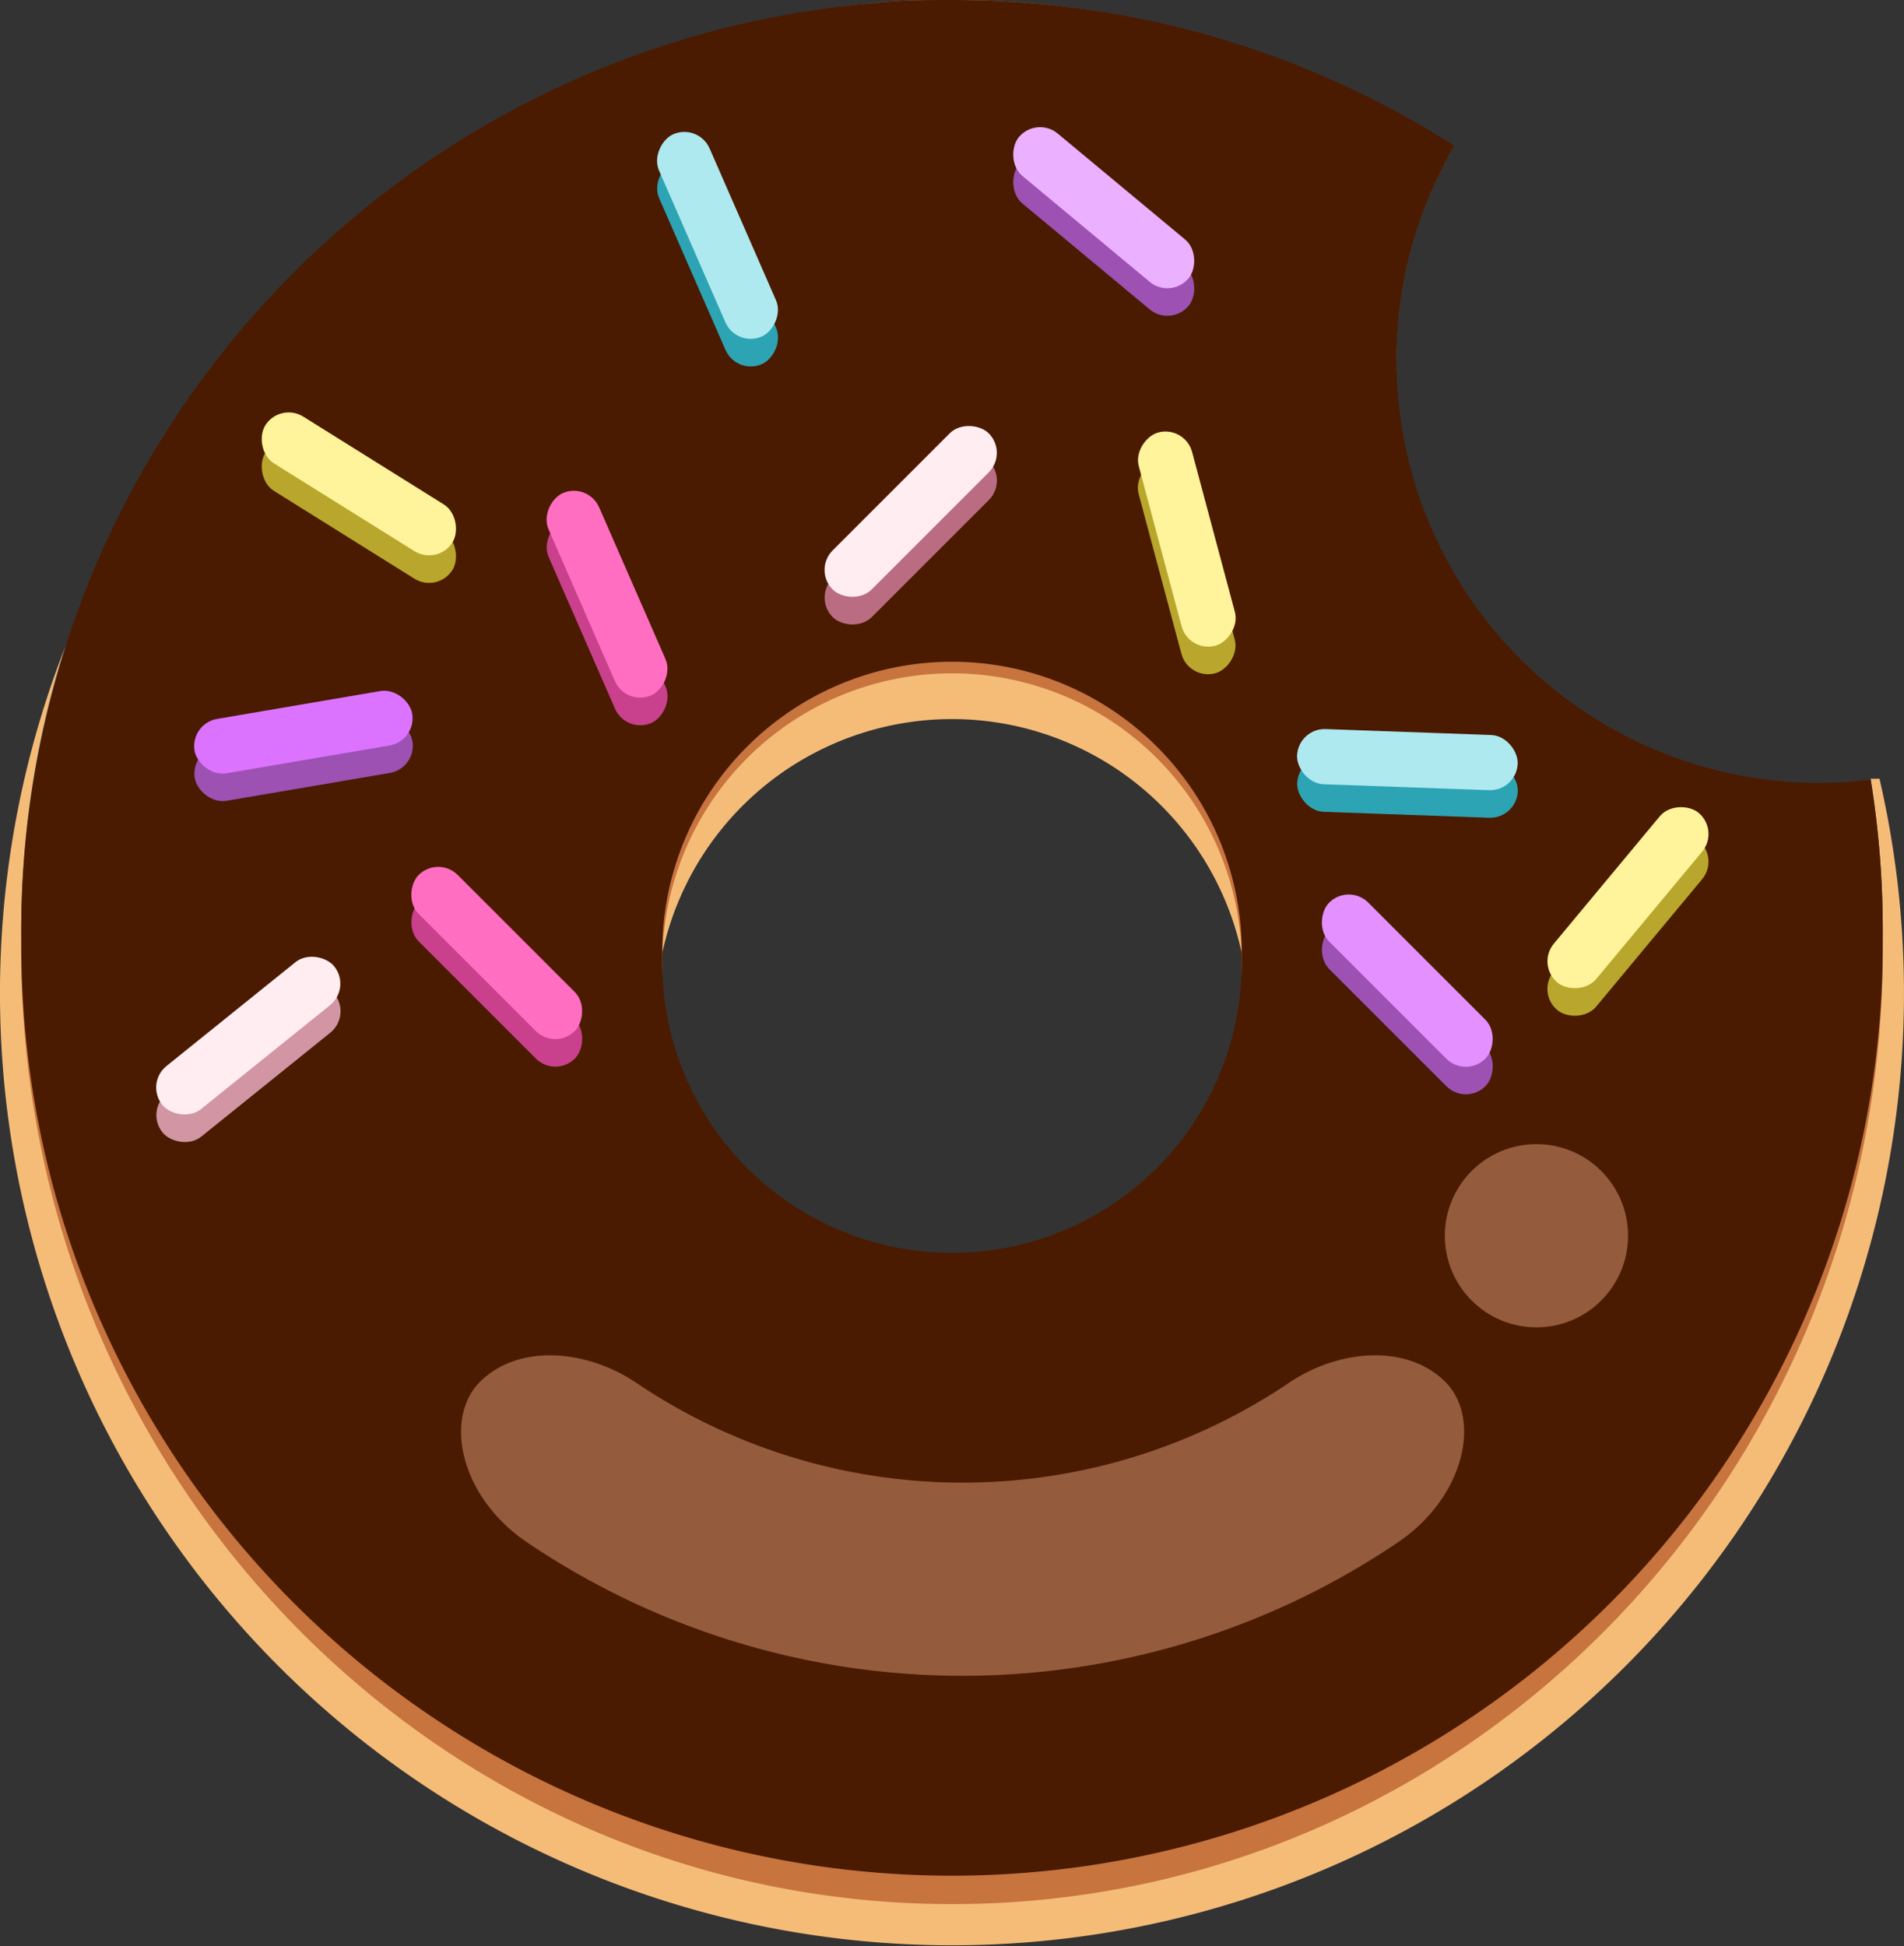 <svg xmlns="http://www.w3.org/2000/svg" viewBox="0 0 69 70.53"><rect x="0" y="0" width="69" height="70.53" fill="#333333" stroke="none"/><defs><style>.cls-1{fill:#f5bc78;}.cls-2{fill:#c7743f;}.cls-3{fill:#4a1b00;}.cls-4{fill:#945b3c;}.cls-5{fill:#c9408c;}.cls-6{fill:#ff6ec0;}.cls-7{fill:#2da4b3;}.cls-8{fill:#b8a72c;}.cls-9{fill:#9c51b3;}.cls-10{fill:#dc73ff;}.cls-11{fill:#fff39b;}.cls-12{fill:#d195a4;}.cls-13{fill:#ba6d82;}.cls-14{fill:#afe9f0;}.cls-15{fill:#e491ff;}.cls-16{fill:#ebb0ff;}.cls-17{fill:#ffedf2;}</style></defs><g id="Layer_2" data-name="Layer 2"><g id="Layer_1-2" data-name="Layer 1"><path class="cls-1" d="M34.5,24A10.5,10.5,0,0,0,24,34.48v.06a10.74,10.74,0,0,1,21,0v-.06A10.5,10.5,0,0,0,34.5,24Zm33.61,4.22-.32,0a34.24,34.24,0,0,1,.44,5.48A33.73,33.73,0,1,1,2.36,23.45a34.5,34.5,0,1,0,65.75,4.76Z"/><path class="cls-2" d="M68.23,34.28a35.29,35.29,0,0,0-.44-5.38,16.3,16.3,0,0,1-1.86.11A15.5,15.5,0,0,1,50.6,13.33a.92.92,0,0,1,0-.16.61.61,0,0,1,0-.14,15.21,15.21,0,0,1,1.52-6.66q.24-.5.51-1A32.93,32.93,0,0,0,37,.09Q35.76,0,34.5,0c-.94,0-1.87,0-2.79.11A33.91,33.91,0,0,0,2.39,23.91l0,.08A35.27,35.27,0,0,0,.77,34.24v.26c0,19,15.1,34.5,33.73,34.5S68.23,53.55,68.23,34.5ZM24,35.27c0-.13,0-.25,0-.37a10.49,10.49,0,0,1,21,0c0,.12,0,.24,0,.37v0a10.5,10.5,0,1,1-21,0Z"/><path class="cls-3" d="M67.79,28.25a14.29,14.29,0,0,1-1.86.12,15.32,15.32,0,0,1-15.32-15.2.61.61,0,0,1,0-.14,15.21,15.21,0,0,1,1.52-6.66q.24-.5.51-1l.06-.09A33.5,33.5,0,0,0,37,.09Q35.76,0,34.5,0c-.94,0-1.87,0-2.79.11A33.74,33.74,0,0,0,2.39,23.38l0,.07A33.91,33.91,0,0,0,.77,33.73v.51a33.73,33.73,0,0,0,67.46,0v-.55A34.24,34.24,0,0,0,67.79,28.25ZM45,34.54c0,.12,0,.24,0,.36a10.5,10.5,0,0,1-21,0c0-.12,0-.24,0-.36v-.06a10.5,10.5,0,0,1,21,0Z"/><path class="cls-4" d="M50.66,55.89a28.16,28.16,0,0,1-31.56,0c-2.46-1.66-3.05-4.58-1.64-5.88h0c1.41-1.32,3.81-1.09,5.57.08a21.14,21.14,0,0,0,23.71,0c1.75-1.17,4.16-1.4,5.57-.08h0C53.72,51.31,53.12,54.23,50.66,55.89Z"/><circle class="cls-4" cx="55.68" cy="44.78" r="3.32"/><rect class="cls-5" x="18" y="21.53" width="8" height="2" rx="1" transform="translate(33.83 -6.65) rotate(66.38)"/><rect class="cls-6" x="18" y="20.53" width="8" height="2" rx="1" transform="translate(32.91 -7.25) rotate(66.38)"/><rect class="cls-7" x="22" y="8.53" width="8" height="2" rx="1" transform="translate(24.32 -18.11) rotate(66.38)"/><rect class="cls-8" x="9" y="17.53" width="8" height="2" rx="1" transform="translate(11.8 -4.07) rotate(32)"/><rect class="cls-9" x="7" y="26.53" width="8" height="2" rx="1" transform="translate(-4.47 2.24) rotate(-9.68)"/><rect class="cls-10" x="7" y="25.53" width="8" height="2" rx="1" transform="translate(-4.31 2.23) rotate(-9.68)"/><rect class="cls-5" x="14" y="34.53" width="8" height="2" rx="1" transform="translate(30.4 -2.32) rotate(45)"/><rect class="cls-6" x="14" y="33.53" width="8" height="2" rx="1" transform="translate(29.69 -2.61) rotate(45)"/><rect class="cls-7" x="47" y="27.53" width="8" height="2" rx="1" transform="translate(1.06 -1.81) rotate(2.05)"/><rect class="cls-9" x="47" y="35.53" width="8" height="2" rx="1" transform="translate(40.77 -25.36) rotate(45)"/><rect class="cls-8" x="55" y="32.53" width="8" height="2" rx="1" transform="translate(-4.51 57.45) rotate(-50.25)"/><rect class="cls-11" x="55" y="31.53" width="8" height="2" rx="1" transform="translate(-3.74 57.09) rotate(-50.25)"/><rect class="cls-12" x="5" y="37.53" width="8" height="2" rx="1" transform="translate(-22.17 14.16) rotate(-38.84)"/><rect class="cls-13" x="29" y="18.53" width="8" height="2" rx="1" transform="translate(70.15 10.01) rotate(135)"/><rect class="cls-8" x="39" y="19.53" width="8" height="2" rx="1" transform="translate(51.73 -26.31) rotate(75.03)"/><rect class="cls-9" x="36" y="7.53" width="8" height="2" rx="1" transform="translate(14.7 -23.61) rotate(39.75)"/><rect class="cls-14" x="47" y="26.53" width="8" height="2" rx="1" transform="translate(1.02 -1.81) rotate(2.05)"/><rect class="cls-15" x="47" y="34.53" width="8" height="2" rx="1" transform="translate(40.06 -25.65) rotate(45)"/><rect class="cls-16" x="36" y="6.53" width="8" height="2" rx="1" transform="translate(14.06 -23.84) rotate(39.75)"/><rect class="cls-14" x="22" y="7.53" width="8" height="2" rx="1" transform="translate(23.4 -18.71) rotate(66.38)"/><rect class="cls-11" x="39" y="18.53" width="8" height="2" rx="1" transform="translate(50.77 -27.05) rotate(75.03)"/><rect class="cls-17" x="29" y="17.53" width="8" height="2" rx="1" transform="translate(69.44 8.3) rotate(135)"/><rect class="cls-11" x="9" y="16.53" width="8" height="2" rx="1" transform="translate(11.27 -4.22) rotate(32)"/><rect class="cls-17" x="5" y="36.53" width="8" height="2" rx="1" transform="translate(-21.55 13.94) rotate(-38.84)"/></g></g></svg>